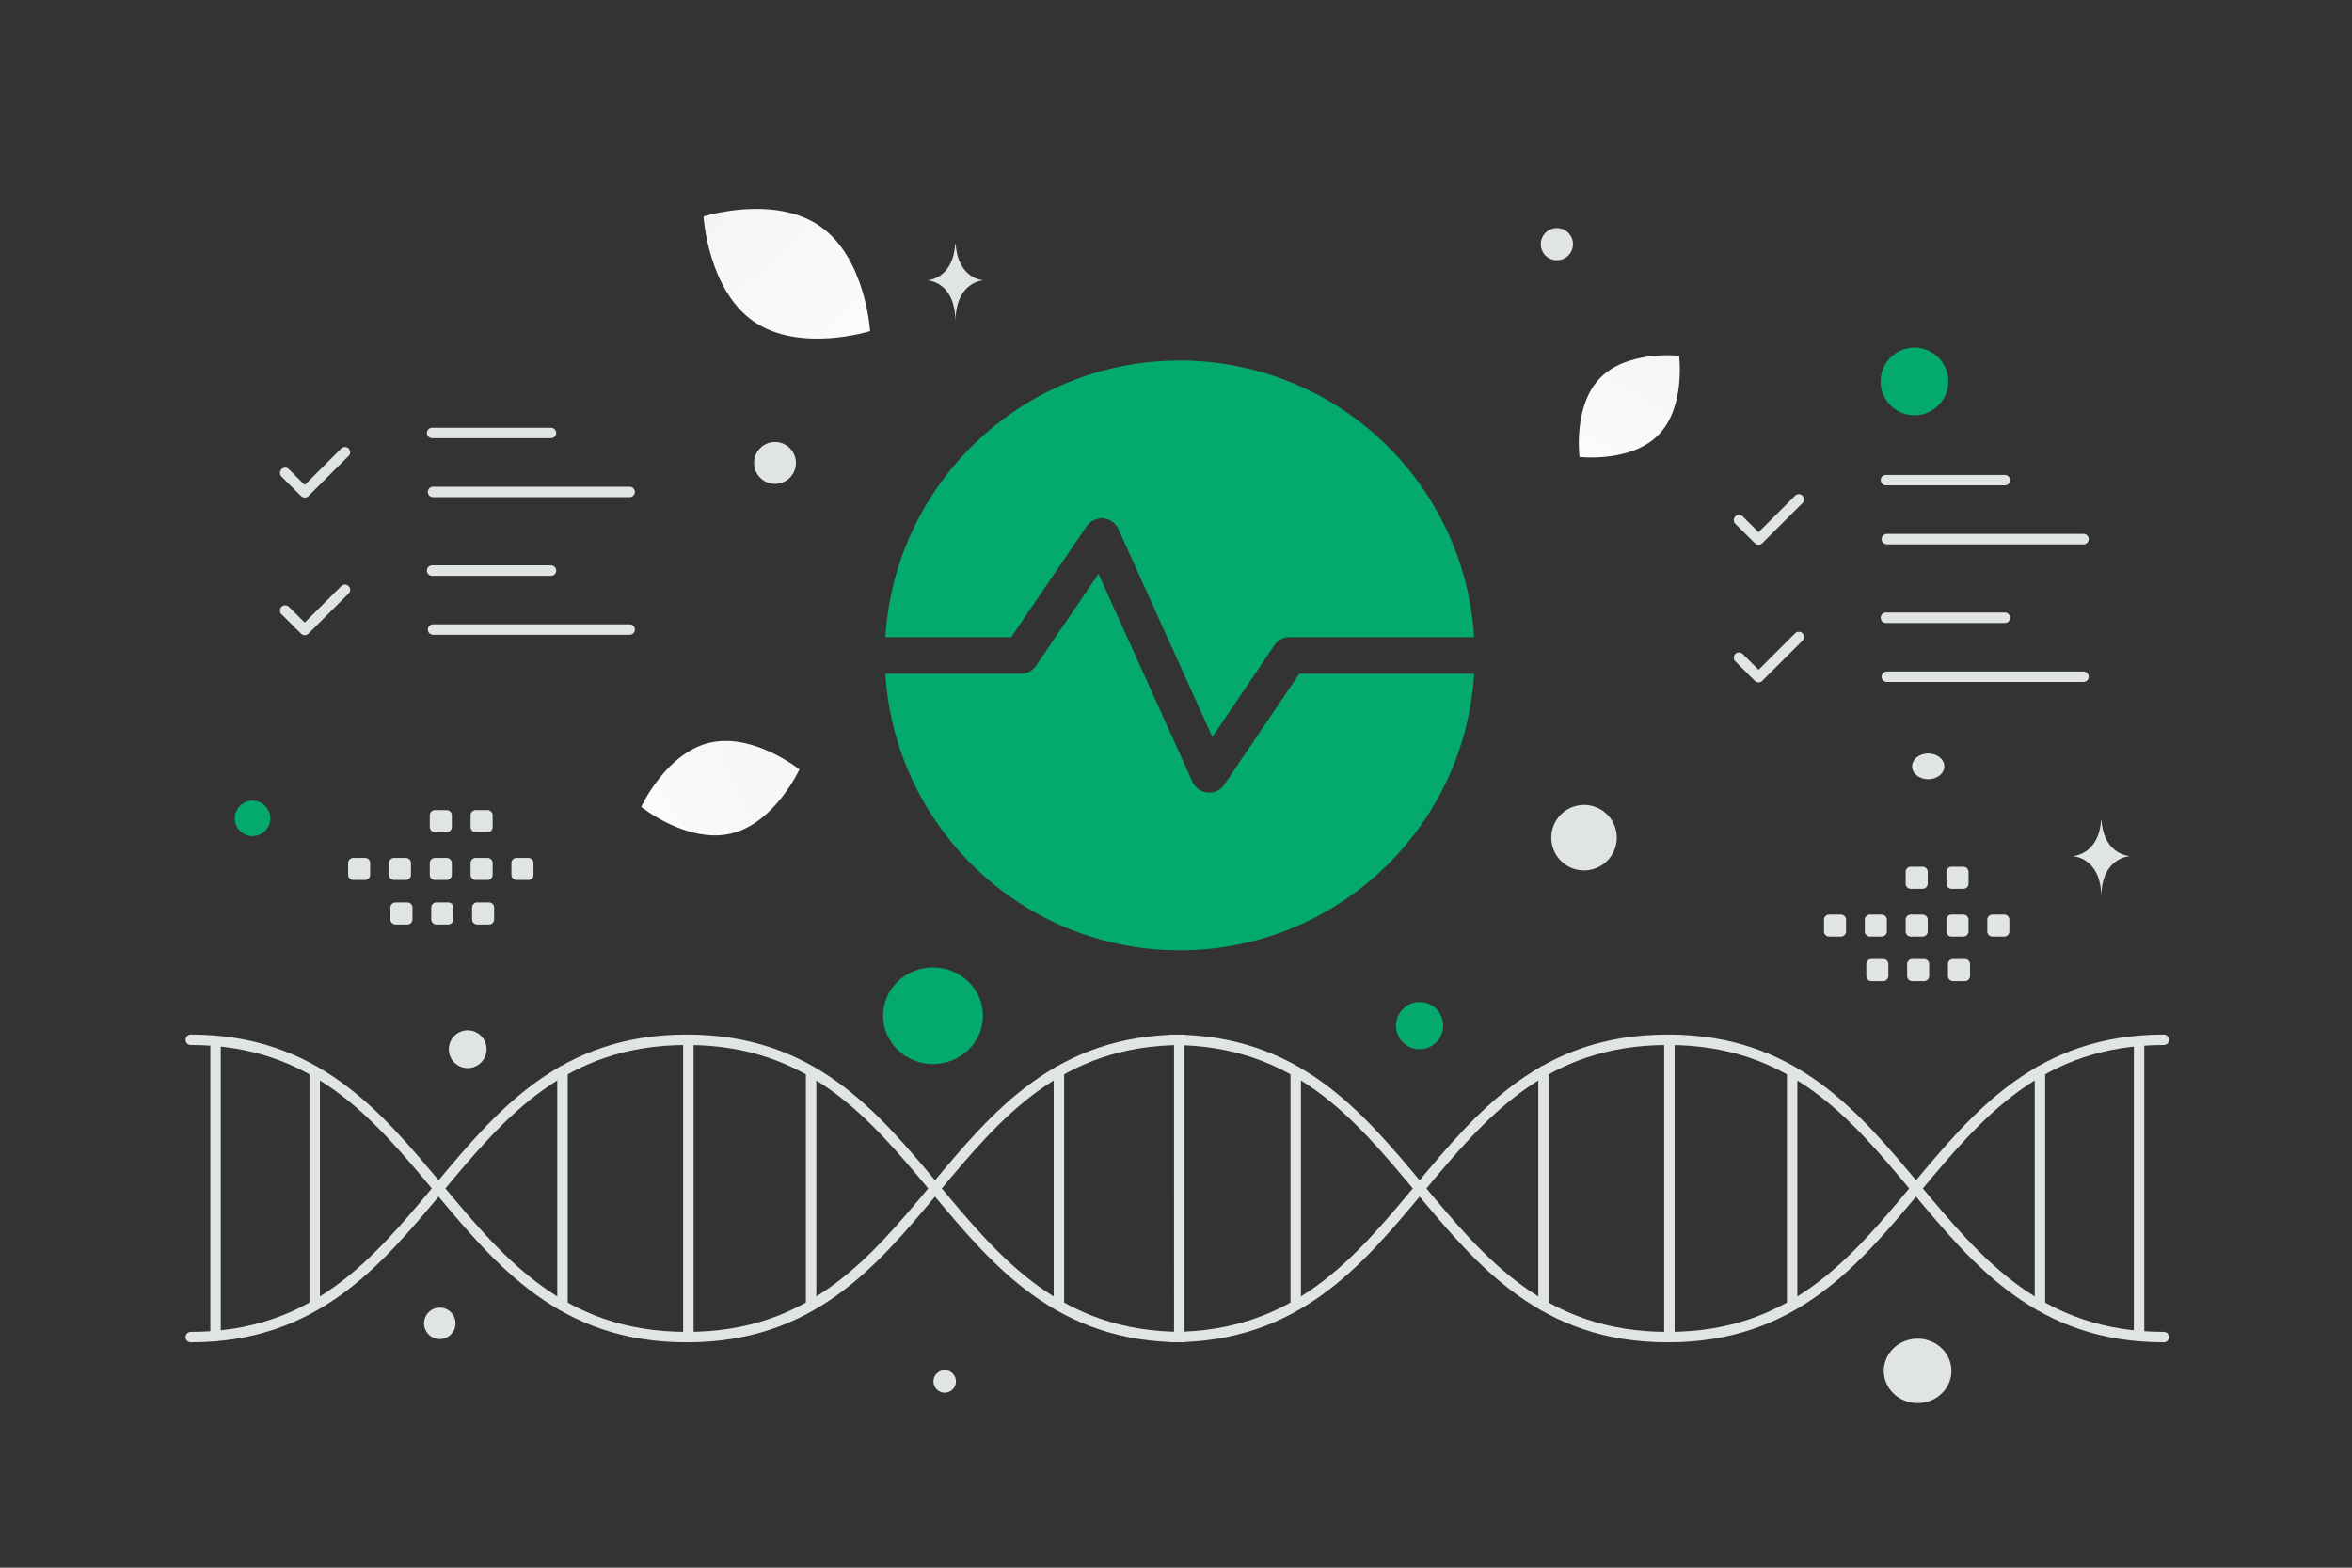 <svg width="900" height="600" viewBox="0 0 900 600" fill="none" xmlns="http://www.w3.org/2000/svg"><rect x="0" y="0" width="900" height="600" fill="#333333" stroke="none"/><path fill="transparent" d="M0 0h900v600H0z"/><path d="M262.653 397.957c-94.826 0-94.826 113.792-189.653 113.792" stroke="#E1E4E5" stroke-width="4" stroke-linecap="round" stroke-linejoin="round"/><path d="M262.653 511.749c-94.826 0-94.826-113.792-189.653-113.792m190.406.419v112.949M215.24 409.967v89.77M82.483 511.325V398.376m37.93 100.728v-89.137m517.633-12.01c-94.827 0-94.827 113.792-189.653 113.792" stroke="#E1E4E5" stroke-width="4" stroke-linecap="round" stroke-linejoin="round"/><path d="M638.046 511.749c-94.827 0-94.827-113.792-189.653-113.792m190.405.419v112.949m-48.166-101.358v89.77m-139.38 11.588V398.376m44.554 100.728v-89.137" stroke="#E1E4E5" stroke-width="4" stroke-linecap="round" stroke-linejoin="round"/><path d="M452.607 397.957c-94.826 0-94.826 113.792-189.653 113.792" stroke="#E1E4E5" stroke-width="4" stroke-linecap="round" stroke-linejoin="round"/><path d="M452.607 511.749c-94.826 0-94.826-113.792-189.653-113.792m142.24 12.01v89.77m-94.827-.633v-89.137M828 397.957c-94.827 0-94.827 113.792-189.653 113.792" stroke="#E1E4E5" stroke-width="4" stroke-linecap="round" stroke-linejoin="round"/><path d="M828 511.749c-94.827 0-94.827-113.792-189.653-113.792m180.17.419v112.949m-37.93-101.358v89.77m-94.827-.633v-89.137" stroke="#E1E4E5" stroke-width="4" stroke-linecap="round" stroke-linejoin="round"/><path fill-rule="evenodd" clip-rule="evenodd" d="M564.075 243.864h-70.616a7 7 0 0 0-5.799 3.079l-23.747 35.12-35.955-79.581a7 7 0 0 0-12.168-1.054l-28.851 42.436h-48.14C342.408 184.792 391.459 138 451.439 138a112.854 112.854 0 0 1 112.636 105.864zm.003 14h-66.902l-28.684 42.421a7 7 0 0 1-12.178-1.039l-35.97-79.615-23.911 35.168a7 7 0 0 1-5.789 3.065H338.8c3.62 59.061 52.666 105.842 112.639 105.842 59.972 0 109.019-46.781 112.639-105.842z" fill="#04AA6D"/><path fill-rule="evenodd" clip-rule="evenodd" d="M135.174 328.351h4.505c1.089 0 1.966.886 1.966 1.966v4.505c0 1.09-.886 1.967-1.966 1.967h-4.505a1.974 1.974 0 0 1-1.966-1.967v-4.505a1.961 1.961 0 0 1 1.966-1.966zm15.618 0h4.505c1.08 0 1.966.886 1.966 1.966v4.505c0 1.09-.886 1.967-1.966 1.967h-4.505a1.974 1.974 0 0 1-1.966-1.967v-4.505c0-1.08.886-1.966 1.966-1.966zm15.63 0h4.505c1.08 0 1.966.886 1.966 1.966v4.505c0 1.09-.886 1.967-1.966 1.967h-4.505a1.975 1.975 0 0 1-1.967-1.967v-4.505a1.962 1.962 0 0 1 1.967-1.966zm15.619 0h4.504c1.081 0 1.967.886 1.967 1.966v4.505c0 1.09-.886 1.967-1.967 1.967h-4.504a1.976 1.976 0 0 1-1.976-1.967v-4.505a1.987 1.987 0 0 1 1.976-1.966zm15.619 0h4.505c1.09 0 1.976.886 1.976 1.966v4.505a1.97 1.97 0 0 1-1.976 1.966h-4.505a1.973 1.973 0 0 1-1.966-1.966v-4.505c0-1.08.886-1.966 1.966-1.966zm-46.295 17.032h4.505c1.08 0 1.966.886 1.966 1.966v4.514c0 1.08-.886 1.967-1.966 1.967h-4.505a1.969 1.969 0 0 1-1.966-1.967v-4.505a1.963 1.963 0 0 1 1.966-1.975zm15.619 0h4.505c1.08 0 1.966.886 1.966 1.966v4.514c0 1.08-.886 1.967-1.966 1.967h-4.505a1.974 1.974 0 0 1-1.966-1.967v-4.505a1.963 1.963 0 0 1 1.966-1.975zm15.62 0h4.505c1.09 0 1.976.886 1.976 1.966v4.514c0 1.08-.886 1.967-1.976 1.967h-4.505a1.974 1.974 0 0 1-1.966-1.967v-4.505c0-1.089.886-1.975 1.966-1.975zm-16.182-35.329h4.505c1.08 0 1.966.886 1.966 1.966v4.505c0 1.09-.886 1.967-1.966 1.967h-4.505a1.975 1.975 0 0 1-1.967-1.967v-4.505a1.962 1.962 0 0 1 1.967-1.966zm15.619 0h4.504c1.081 0 1.967.886 1.967 1.966v4.505c0 1.09-.886 1.967-1.967 1.967h-4.504a1.976 1.976 0 0 1-1.976-1.967v-4.505a1.987 1.987 0 0 1 1.976-1.966zm517.878 39.972h4.505c1.089 0 1.966.886 1.966 1.966v4.505a1.968 1.968 0 0 1-1.966 1.966h-4.505a1.974 1.974 0 0 1-1.967-1.966v-4.505a1.962 1.962 0 0 1 1.967-1.966zm15.618 0h4.505c1.08 0 1.966.886 1.966 1.966v4.505a1.968 1.968 0 0 1-1.966 1.966h-4.505a1.973 1.973 0 0 1-1.966-1.966v-4.505c0-1.08.886-1.966 1.966-1.966zm15.629 0h4.505c1.08 0 1.967.886 1.967 1.966v4.505a1.969 1.969 0 0 1-1.967 1.966h-4.505a1.973 1.973 0 0 1-1.966-1.966v-4.505a1.962 1.962 0 0 1 1.966-1.966zm15.619 0h4.505c1.08 0 1.967.886 1.967 1.966v4.505a1.969 1.969 0 0 1-1.967 1.966h-4.505a1.975 1.975 0 0 1-1.975-1.966v-4.505a1.987 1.987 0 0 1 1.975-1.966zm15.62 0h4.505c1.09 0 1.976.886 1.976 1.966v4.505a1.97 1.97 0 0 1-1.976 1.966h-4.505a1.973 1.973 0 0 1-1.966-1.966v-4.505c0-1.08.886-1.966 1.966-1.966zm-46.295 17.032h4.505c1.08 0 1.966.886 1.966 1.966v4.514c0 1.08-.886 1.966-1.966 1.966h-4.505a1.968 1.968 0 0 1-1.966-1.966v-4.505a1.963 1.963 0 0 1 1.966-1.975zm15.619 0h4.505c1.08 0 1.966.886 1.966 1.966v4.514c0 1.08-.886 1.966-1.966 1.966h-4.505a1.974 1.974 0 0 1-1.967-1.966v-4.505a1.964 1.964 0 0 1 1.967-1.975zm15.62 0h4.505c1.089 0 1.976.886 1.976 1.966v4.514c0 1.08-.887 1.966-1.976 1.966h-4.505a1.973 1.973 0 0 1-1.966-1.966v-4.505c0-1.089.886-1.975 1.966-1.975zm-16.183-35.329h4.505c1.08 0 1.967.886 1.967 1.966v4.505a1.969 1.969 0 0 1-1.967 1.966h-4.505a1.973 1.973 0 0 1-1.966-1.966v-4.505a1.962 1.962 0 0 1 1.966-1.966zm15.619 0h4.505c1.08 0 1.967.886 1.967 1.966v4.505a1.969 1.969 0 0 1-1.967 1.966h-4.505a1.975 1.975 0 0 1-1.975-1.966v-4.505a1.987 1.987 0 0 1 1.975-1.966z" fill="#E1E4E5"/><path d="m131.995 173.065-15.393 15.378-7.479-7.456m56.224-15.281h45.494m-45.14 22.57h75.235m-108.941 37.453-15.393 15.378-7.479-7.455m56.224-15.281h45.494m-45.14 22.57h75.235m447.374-49.814-15.393 15.378-7.478-7.456m56.223-15.281h45.495m-45.14 22.57h75.234M688.31 243.792l-15.393 15.378-7.478-7.456m56.223-15.281h45.495m-45.14 22.57h75.234" stroke="#E1E4E5" stroke-width="4" stroke-linecap="round" stroke-linejoin="round"/><path d="M279.742 319.03c-16.716 3.96-34.396-10.216-34.396-10.216s9.435-20.589 26.156-24.536c16.716-3.96 34.39 10.203 34.39 10.203s-9.435 20.59-26.15 24.549z" fill="url(#a)"/><path d="M288.465 123.075c17.598 12.121 44.483 3.648 44.483 3.648s-1.665-28.123-19.275-40.232c-17.598-12.122-44.471-3.66-44.471-3.66s1.665 28.123 19.263 40.244z" fill="url(#b)"/><path d="M634.594 166.457c-10.512 10.699-30.169 8.444-30.169 8.444s-2.601-19.603 7.92-30.295c10.512-10.699 30.159-8.45 30.159-8.45s2.601 19.603-7.91 30.301z" fill="url(#c)"/><circle cx="543.219" cy="392.538" r="9.031" transform="rotate(180 543.219 392.538)" fill="#04AA6D"/><ellipse cx="357.022" cy="388.755" rx="19.11" ry="18.493" transform="rotate(180 357.022 388.755)" fill="#04AA6D"/><circle r="6.781" transform="matrix(-1 0 0 1 96.639 313.223)" fill="#04AA6D"/><circle r="12.945" transform="matrix(-1 0 0 1 732.572 145.99)" fill="#04AA6D"/><ellipse rx="12.945" ry="12.329" transform="matrix(-1 0 0 1 733.776 524.68)" fill="#E1E4E5"/><circle r="7.225" transform="matrix(-1 0 0 1 178.965 401.569)" fill="#E1E4E5"/><circle r="4.315" transform="matrix(-1 0 0 1 361.493 528.707)" fill="#E1E4E5"/><circle r="6.164" transform="matrix(-1 0 0 1 595.743 93.452)" fill="#E1E4E5"/><circle r="6.024" transform="scale(1 -1) rotate(-75 -245.89 -362.895)" fill="#E1E4E5"/><circle r="8.014" transform="matrix(-1 0 0 1 296.556 177.183)" fill="#E1E4E5"/><ellipse rx="6.164" ry="4.932" transform="matrix(-1 0 0 1 737.833 293.311)" fill="#E1E4E5"/><circle r="12.537" transform="scale(1 -1) rotate(-75 94.167 -555.262)" fill="#E1E4E5"/><path d="M803.98 313.917h.161c.955 13.53 11.018 13.739 11.018 13.739s-11.096.216-11.096 15.85c0-15.634-11.096-15.85-11.096-15.85s10.058-.209 11.013-13.739zM365.527 93.308h.157c.933 13.765 10.761 13.977 10.761 13.977s-10.837.221-10.837 16.127c0-15.906-10.838-16.127-10.838-16.127s9.824-.212 10.757-13.977z" fill="#E1E4E5"/><defs><linearGradient id="a" x1="216.795" y1="328.876" x2="363.124" y2="259.745" gradientUnits="userSpaceOnUse"><stop stop-color="#fff"/><stop offset="1" stop-color="#EEE"/></linearGradient><linearGradient id="b" x1="357.017" y1="162.847" x2="218.489" y2="16.773" gradientUnits="userSpaceOnUse"><stop stop-color="#fff"/><stop offset="1" stop-color="#EEE"/></linearGradient><linearGradient id="c" x1="592.654" y1="203.002" x2="668.648" y2="83.875" gradientUnits="userSpaceOnUse"><stop stop-color="#fff"/><stop offset="1" stop-color="#EEE"/></linearGradient></defs></svg>